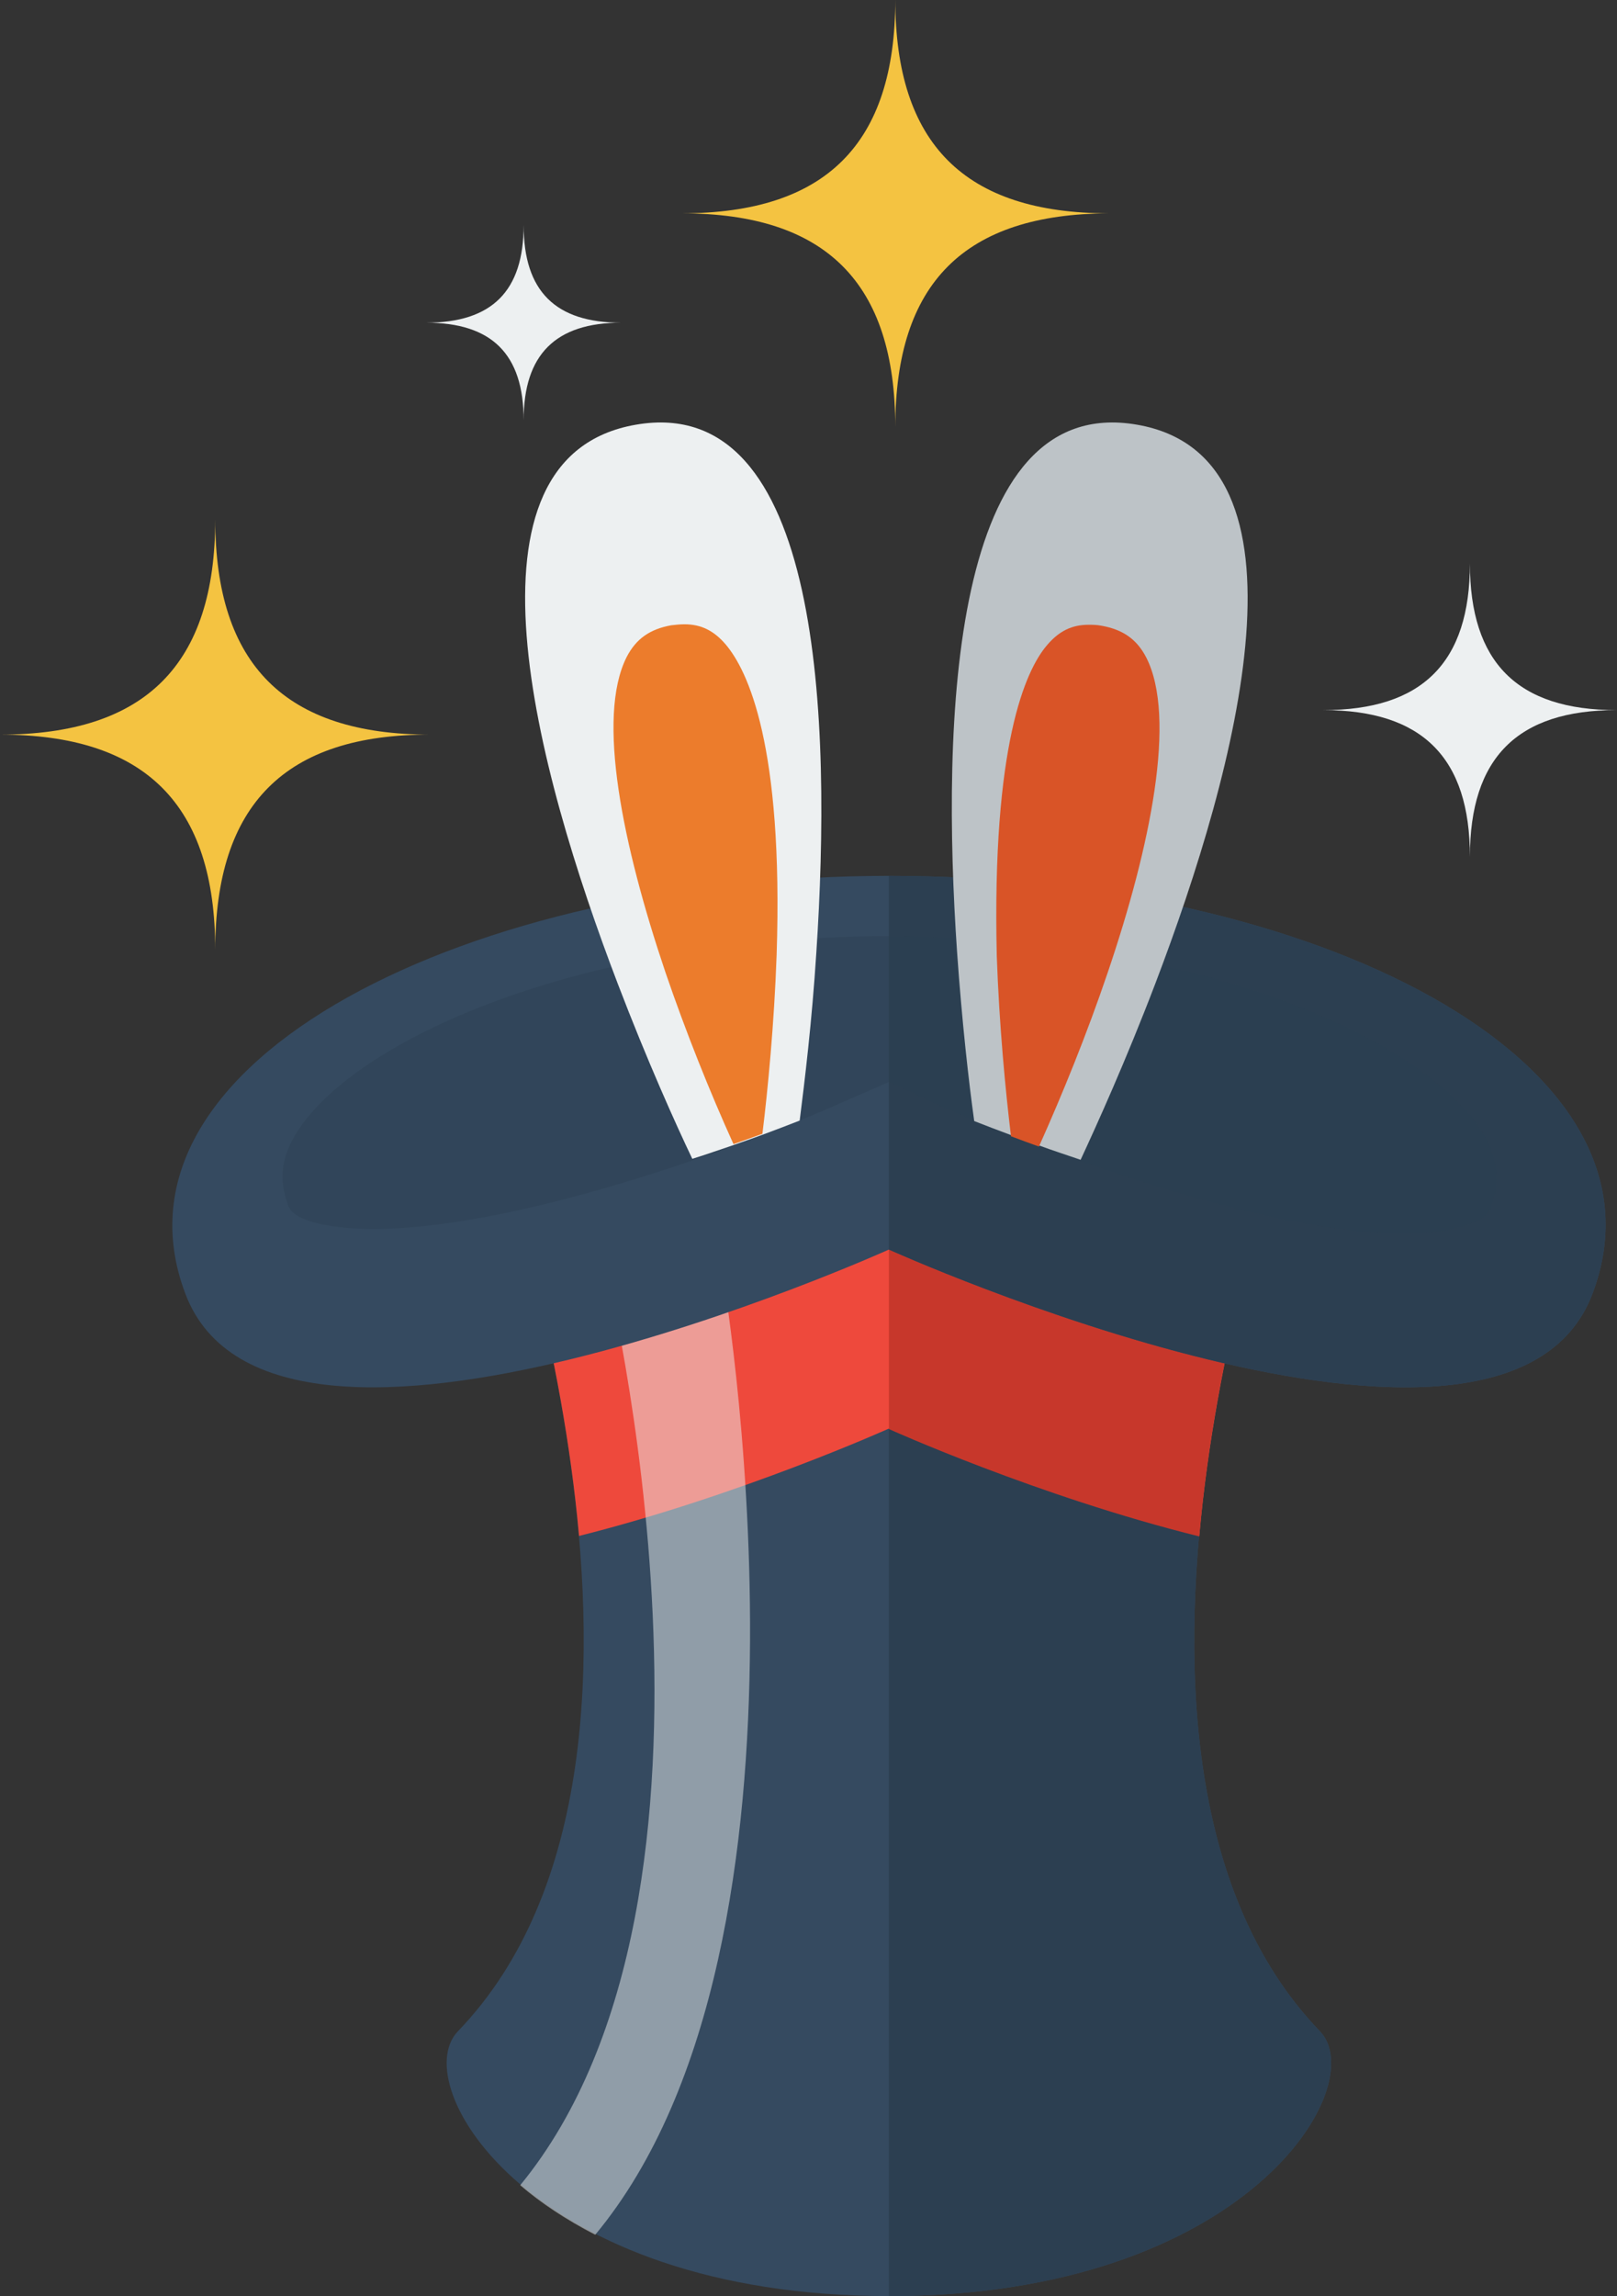 <svg xmlns="http://www.w3.org/2000/svg" xmlns:xlink="http://www.w3.org/1999/xlink" version="1.1" id="Layer_1" x="0" y="0" viewBox="0 0 329.8 468.2" enable-background="new 0 0 329.8 468.2" xml:space="preserve">
  <rect x="0" y="0" width="329.8" height="468.2" fill="#333333" stroke="none"/>
  <path fill="#354A60" d="M269.2 414.2C214.1 357 265 222.8 265 222.8l-83.7-6.1 -83.6 6.1c0 0 50.8 134.2-4.3 191.4 -10.6 11 14.9 54 87.9 54S279.8 425.2 269.2 414.2z"/>
  <path fill="#2C3F51" d="M265 222.8c0 0-50.9 134.2 4.2 191.4 10.6 11-14.9 54-87.9 54V216.7L265 222.8z"/>
  <path fill="#EE493C" d="M238.4 220.9l-57.2-4.2 -56.7 4.1c-8.8 1.8-17.2 4.1-25.1 6.7 4.3 12.4 15.3 47.6 18.7 85.7 33-8.3 63.2-21.9 63.2-21.9s30.3 13.7 63.3 21.9c3.4-38.2 14.5-73.4 18.8-85.8C255.5 224.9 247.2 222.7 238.4 220.9z"/>
  <path fill="#C7372B" d="M263.4 227.5c-7.8-2.6-16.2-4.8-24.9-6.6l-57.2-4.2v74.7c0 0 30.3 13.7 63.3 21.9C247.9 275 259.1 239.9 263.4 227.5z"/>
  <path opacity="0.5" fill="#EDF0F1" d="M123.4 257.8c0 0 31.7 128.1-17.3 187.8 4.2 3.6 9.3 7 15.3 10.1 49.8-59.9 25.8-197.1 25.8-197.1L123.4 257.8z"/>
  <path fill="#354A60" d="M181.3 178.6c-85 0-161.5 37.6-143.5 85.2 18 47.7 143.5-9 143.5-9s125.5 56.7 143.5 9C342.8 216.2 267.3 178.6 181.3 178.6z"/>
  <path fill="#2C3F51" d="M181.3 178.6v76.2c0 0 125.5 56.7 143.5 9C342.8 216.2 267.3 178.6 181.3 178.6z"/>
  <path opacity="0.4" fill="#2B3F50" d="M286.7 251.6c-31.3 0-80-19.4-96.1-26.6l-9.2-4.4 -9.2 4c-16.1 7.3-64.8 26-96.1 26 -7.2 0-16-1.2-17.3-4.7 -2.1-5.7-1.4-10.5 2.4-16 6.9-10 22.5-19.7 42.8-26.8 22.6-7.9 50.1-12.2 77.4-12.2 27.6 0 55.2 4.3 77.7 12.2 20.2 7 35.6 16.7 42.5 26.6 3.9 5.6 4.6 11 2.4 16.8C302.7 249.9 293.9 251.6 286.7 251.6L286.7 251.6z"/>
  <path fill="#EDF0F1" d="M129.7 86.6c-37.8 6.5-20.4 70.3-3.7 114 6 15.7 11.9 28.8 15.2 35.7 2.9-0.9 5.7-1.9 8.4-2.8 2-0.7 4-1.4 5.9-2.1 2.7-1 5.3-2 7.6-2.9 1-7.9 2.5-20.1 3.4-34.3C169.6 147.2 167.8 80 129.7 86.6z"/>
  <path fill="#EC7C2C" d="M148 131.4c-2.4-2.8-5-4.1-8.4-4.1 -0.9 0-1.8 0.1-2.7 0.2 -4.4 0.8-7.2 2.8-9.1 6.5 -6.2 12.3-0.8 38.4 7.9 64.2 4.2 12.3 9.1 24.5 13.9 35.1 2-0.7 4-1.4 5.9-2.1 1.1-9 2.4-22.3 2.9-36.5 0 0 0 0 0 0C159.8 151.9 152.5 136.7 148 131.4z"/>
  <path fill="#BDC3C7" d="M231.9 86.6c-38.1-6.6-39.9 60.6-36.7 107.5 1 0.1 0.9 0.1 0 0 1 14.3 2.4 26.6 3.5 34.5 2.3 0.9 4.9 1.9 7.6 2.9 1.8 0.7 3.8 1.4 5.7 2.1 2.7 1 5.5 1.9 8.4 2.9 3.2-6.9 9.2-20.1 15.3-36.1C252.3 156.8 269.6 93.1 231.9 86.6z"/>
  <path fill="#D95427" d="M233.8 134.1c-1.9-3.7-4.7-5.7-9.1-6.5 -1-0.2-1.9-0.2-2.7-0.2 -3.4 0-6 1.3-8.4 4.1 -4.5 5.2-11.3 20.5-10.3 63.4v0c0 0 0 0 0 0 0.5 14.3 1.8 27.7 2.9 36.8 1.8 0.7 3.8 1.4 5.7 2.1 4.8-10.7 9.8-23 14-35.4 0 0 0 0 0 0 0 0 0 0 0 0C234.7 172.5 240 146.3 233.8 134.1z"/>
  <path fill="#F4C341" d="M43.9 193.7c0-29.7-14.3-43.9-43.9-43.9 29.7 0 43.9-14.3 43.9-43.9 0 29.7 14.3 43.9 43.9 43.9C58.2 149.7 43.9 164 43.9 193.7z"/>
  <path fill="#F4C341" d="M182.6 87.1c0-29.4-14.1-43.6-43.6-43.6 29.4 0 43.6-14.1 43.6-43.6 0 29.4 14.1 43.6 43.6 43.6C196.7 43.6 182.6 57.7 182.6 87.1z"/>
  <path fill="#EDF0F1" d="M299.8 174.7c0-20.2-9.7-29.9-29.9-29.9 20.2 0 29.9-9.7 29.9-29.9 0 20.2 9.7 29.9 29.9 29.9C309.5 144.8 299.8 154.5 299.8 174.7z"/>
  <path fill="#EDF0F1" d="M106.8 85.7c0-13.5-6.5-19.9-19.9-19.9 13.5 0 19.9-6.5 19.9-19.9 0 13.5 6.5 19.9 19.9 19.9C113.3 65.8 106.8 72.3 106.8 85.7z"/>
</svg>
